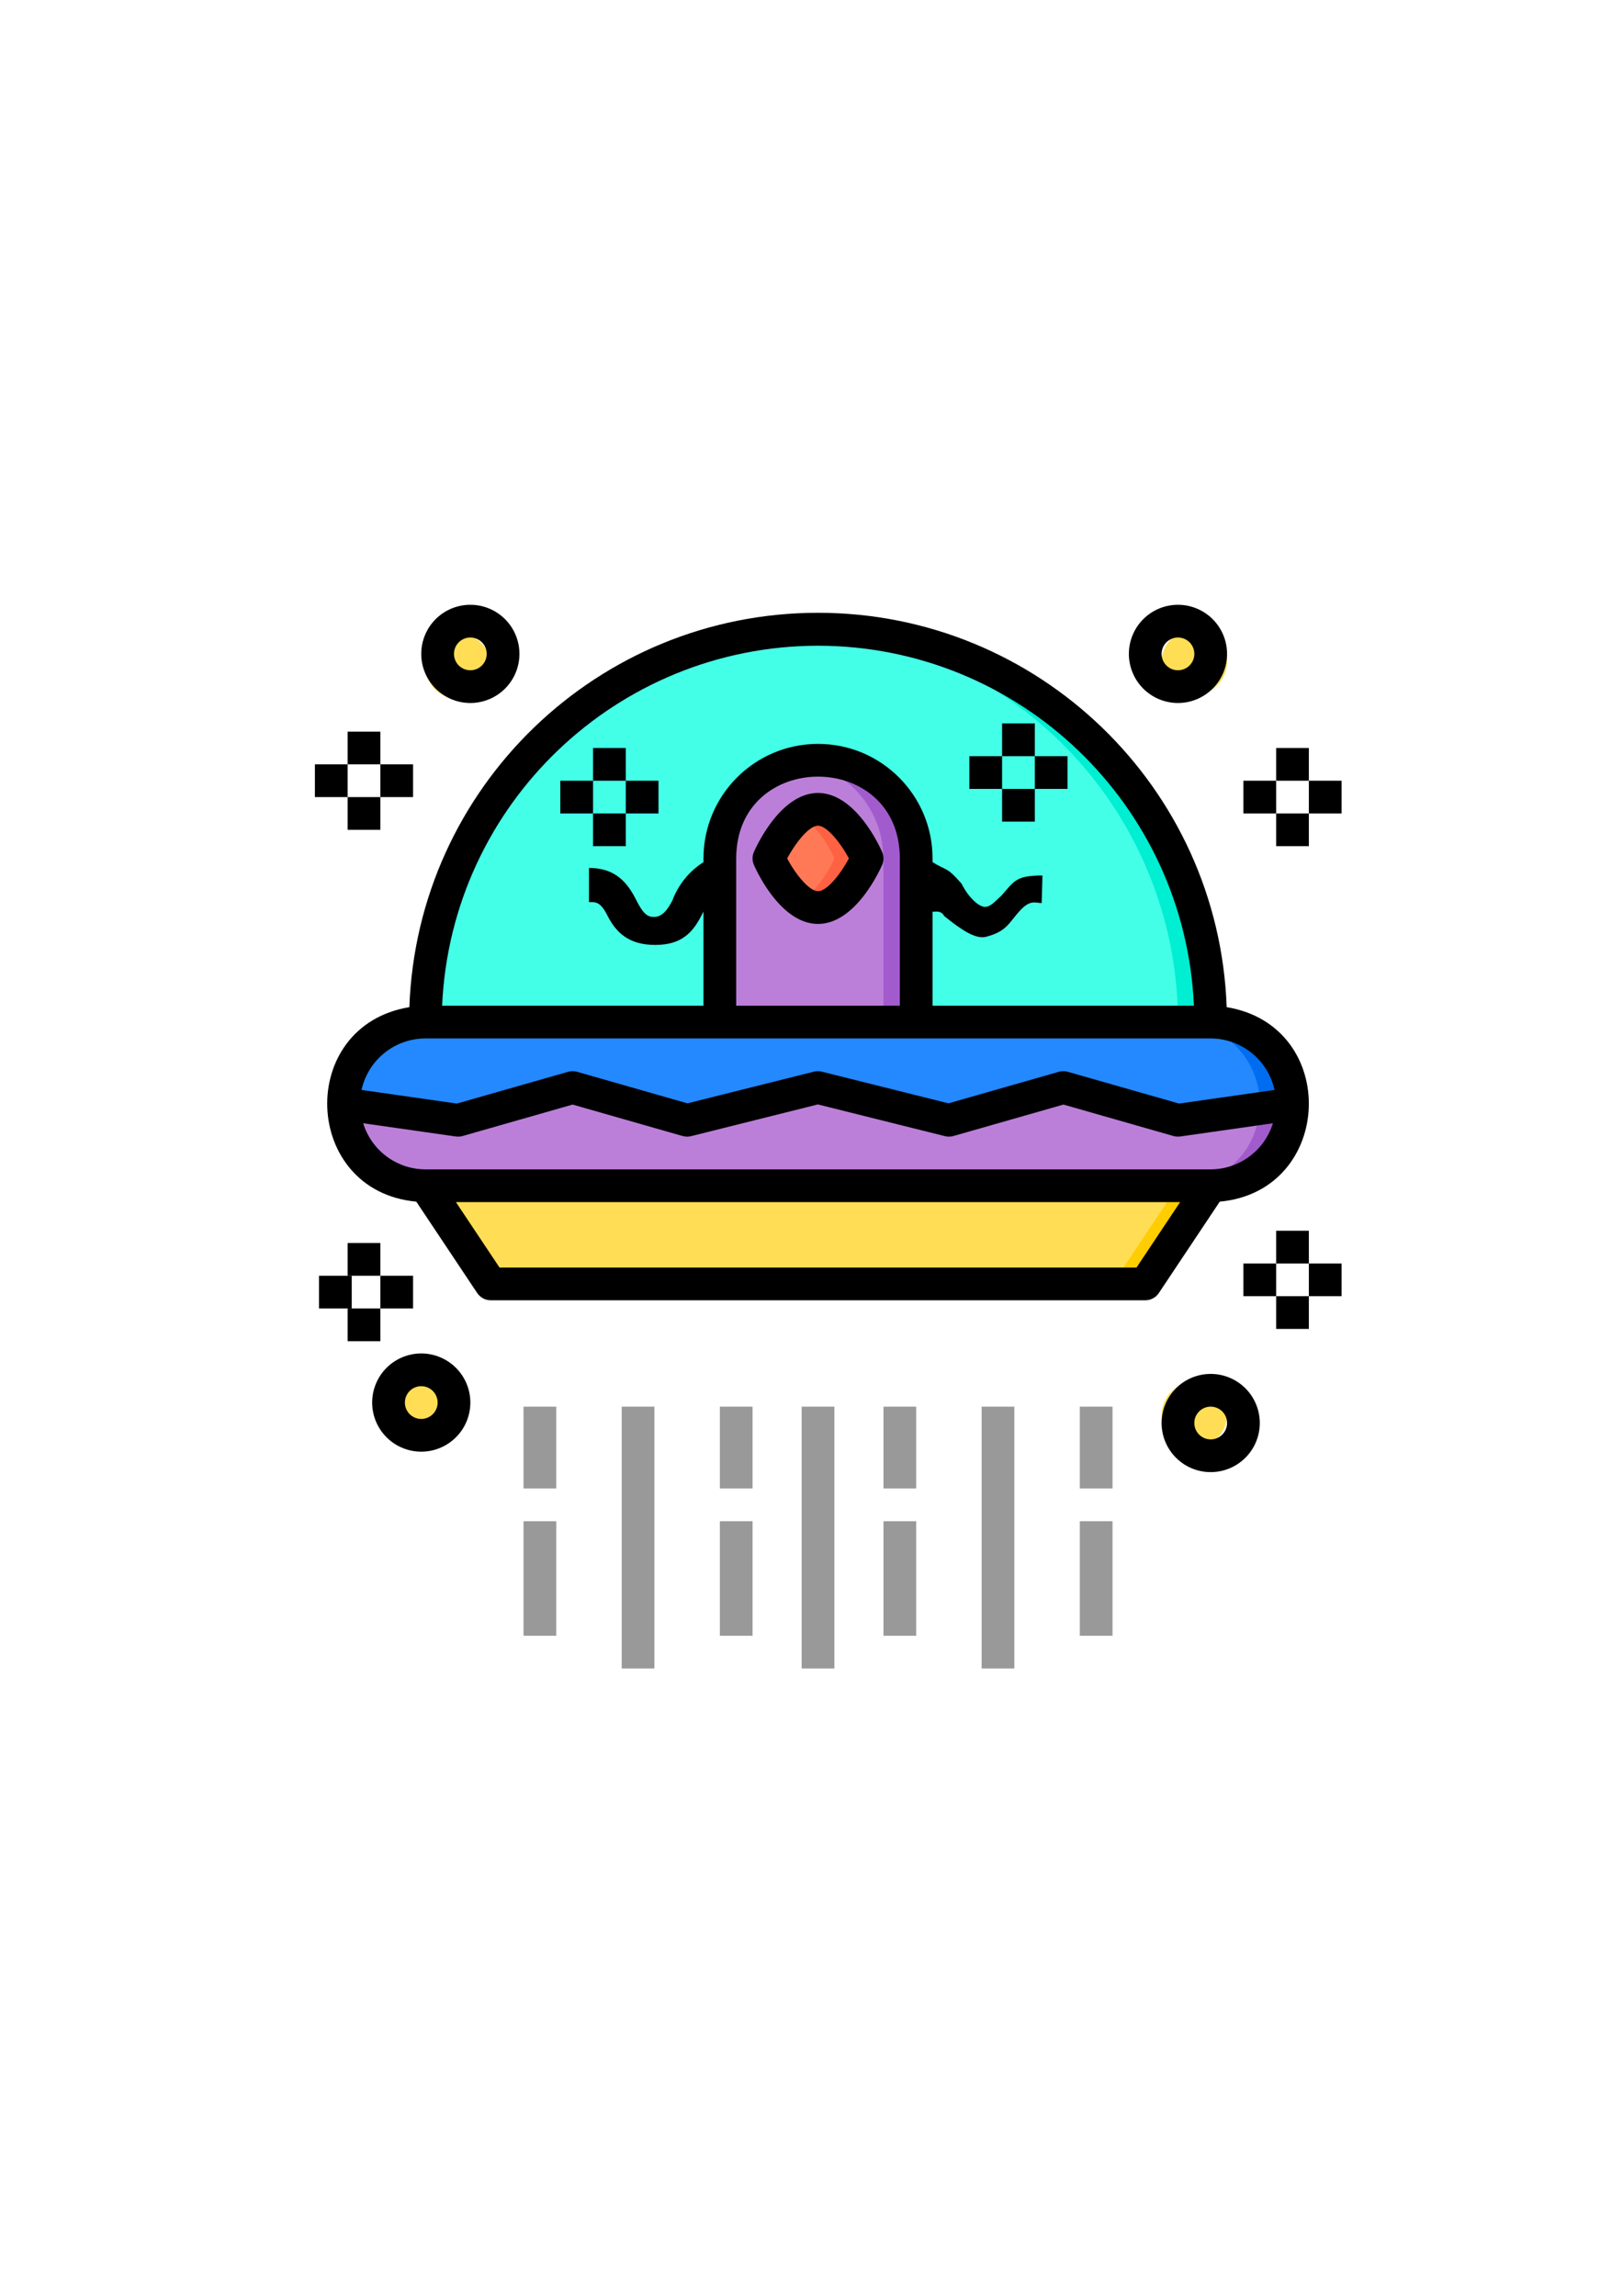 <?xml version="1.0" encoding="UTF-8" standalone="no"?>
<!-- Created with Inkscape (http://www.inkscape.org/) -->

<svg
   xmlns:dc="http://purl.org/dc/elements/1.1/"
   xmlns:cc="http://creativecommons.org/ns#"
   xmlns:rdf="http://www.w3.org/1999/02/22-rdf-syntax-ns#"
   xmlns:svg="http://www.w3.org/2000/svg"
   xmlns="http://www.w3.org/2000/svg"
   xmlns:sodipodi="http://sodipodi.sourceforge.net/DTD/sodipodi-0.dtd"
   xmlns:inkscape="http://www.inkscape.org/namespaces/inkscape"
   width="210mm"
   height="297mm"
   viewBox="0 0 210 297"
   version="1.1"
   id="svg8"
   inkscape:export-filename="C:\Users\alumno1\OneDrive\_ DAW\cliente\prJavaScript\pr3\img\sprite\ufo\5.png"
   inkscape:export-xdpi="96"
   inkscape:export-ydpi="96"
   inkscape:version="0.92.1 r15371"
   sodipodi:docname="drawing.svg">
  <defs
     id="defs2" />
  <sodipodi:namedview
     id="base"
     pagecolor="#ffffff"
     bordercolor="#666666"
     borderopacity="1.0"
     inkscape:pageopacity="0.0"
     inkscape:pageshadow="2"
     inkscape:zoom="0.175"
     inkscape:cx="-423.90896"
     inkscape:cy="1056.4679"
     inkscape:document-units="mm"
     inkscape:current-layer="ufo"
     showgrid="false"
     showguides="true"
     inkscape:window-width="1366"
     inkscape:window-height="705"
     inkscape:window-x="-8"
     inkscape:window-y="-8"
     inkscape:window-maximized="1" />
  <g
     inkscape:label="Layer 1"
     inkscape:groupmode="layer"
     id="layer1">
    <g
       id="alien"
       transform="matrix(2.117,0,0,2.117,135.479,-263.839)">
      <path
         id="path4036"
         d="m 47,18 v 39 h -0.01 c -3.75,0 -3.75,4 -7.5,4 -3.75,0 -3.75,-4 -7.5,-4 -3.75,0 -3.75,4 -7.5,4 C 20.74,61 20.74,57.01 17,57 V 18 a 15,15 0 0 1 30,0 z"
         inkscape:connector-curvature="0"
         style="fill:#bb7fd9" />
      <path
         id="path4038"
         d="m 47,18 v 39 h -0.01 c -3.75,0 -3.75,4 -7.5,4 a 4.373,4.373 0 0 1 -1,-0.11 C 41.28,60.25 41.61,57 44.99,57 H 45 V 18 A 15.013,15.013 0 0 0 31,3.04 C 31.33,3.01 31.66,3 32,3 a 15.023,15.023 0 0 1 15,15 z"
         inkscape:connector-curvature="0"
         style="fill:#a25bcd" />
      <path
         id="path4040"
         d="m 43,17 c 0,0 -5.48,10 -11,10 A 0.97,0.97 0 0 1 31.83,26.99 C 26.37,26.8 21,17 21,17 21,17 26.48,7 32,7 a 0.97,0.97 0 0 1 0.17,0.01 C 37.63,7.2 43,17 43,17 Z"
         inkscape:connector-curvature="0"
         style="fill:#ff7956" />
      <path
         id="path4042"
         d="m 43,17 c 0,0 -5.48,10 -11,10 a 0.97,0.97 0 0 1 -0.17,-0.01 4.27,4.27 0 0 1 -0.8,-0.1 C 36.18,25.79 41,17 41,17 41,17 36.15,8.15 30.98,7.11 A 5.054,5.054 0 0 1 32,7 0.97,0.97 0 0 1 32.17,7.01 C 37.63,7.2 43,17 43,17 Z"
         inkscape:connector-curvature="0"
         style="fill:#ff6243" />
      <circle
         id="circle4044"
         r="2"
         cy="5"
         cx="55"
         style="fill:#ffde55" />
      <circle
         id="circle4046"
         r="2"
         cy="22"
         cx="54"
         style="fill:#ffde55" />
      <path
         id="path4048"
         d="m 47,44 v 4 H 37 v -2 -2 z"
         inkscape:connector-curvature="0"
         style="fill:#2488ff" />
      <ellipse
         id="ellipse4050"
         ry="7"
         rx="2"
         cy="17"
         cx="32"
         style="fill:#ffde55" />
      <rect
         id="rect4052"
         y="41"
         x="27"
         width="10"
         rx="2"
         height="10"
         style="fill:#ffde55" />
      <path
         id="path4054"
         d="m 45,44 h 2 v 4 h -2 z"
         inkscape:connector-curvature="0"
         style="fill:#006df0" />
      <path
         id="path4056"
         d="m 37,43 v 6 a 2.006,2.006 0 0 1 -2,2 h -2 a 2.006,2.006 0 0 0 2,-2 v -6 a 2.006,2.006 0 0 0 -2,-2 h 2 a 2.006,2.006 0 0 1 2,2 z"
         inkscape:connector-curvature="0"
         style="fill:#ffcd00" />
      <circle
         id="circle4058"
         r="2"
         cy="46"
         cx="32"
         style="fill:#2488ff" />
      <path
         id="path4060"
         d="m 34,46 a 2,2 0 0 1 -3,1.73 2,2 0 0 0 0,-3.46 2,2 0 0 1 3,1.73 z"
         inkscape:connector-curvature="0"
         style="fill:#006df0" />
      <path
         id="path4062"
         d="m 27,46 v 2 H 17 v -4 h 10 z"
         inkscape:connector-curvature="0"
         style="fill:#2488ff" />
      <circle
         id="circle4064"
         r="2"
         cy="5"
         cx="12"
         style="fill:#ffde55" />
      <circle
         id="circle4066"
         r="2"
         cy="22"
         cx="9"
         style="fill:#ffde55" />
      <circle
         id="circle4068"
         r="2"
         cy="17"
         cx="32"
         style="fill:#ddb200" />
      <path
         id="path4070"
         d="M 58.2,31.4 C 57.432,32.421 56.95,33 55.99,33 55.03,33 54.557,32.422 53.79,31.4 52.99,30.331 51.99,29 49.99,29 A 3.688,3.688 0 0 0 48,29.558 V 18 A 16.021,16.021 0 0 0 32,2 16.019,16.019 0 0 0 16,18 V 29.558 A 3.688,3.688 0 0 0 14.01,29 c -2,0 -3,1.331 -3.8,2.4 C 9.443,32.422 8.963,33 8.01,33 7.057,33 6.568,32.421 5.8,31.4 5,30.329 4,29 2,29 v 2 c 0.953,0 1.433,0.577 2.2,1.6 C 5,33.668 6,35 8.01,35 c 2.01,0 3,-1.331 3.8,-2.4 0.766,-1.022 1.246,-1.6 2.2,-1.6 0.872,0 1.367,0.511 1.99,1.332 v 5.226 A 3.688,3.688 0 0 0 14.01,37 c -2,0 -3,1.331 -3.8,2.4 C 9.443,40.422 8.963,41 8.01,41 7.057,41 6.568,40.421 5.8,39.4 5,38.329 4,37 2,37 v 2 c 0.953,0 1.433,0.577 2.2,1.6 C 5,41.668 6,43 8.01,43 c 2.01,0 3,-1.331 3.8,-2.4 0.766,-1.022 1.246,-1.6 2.2,-1.6 0.872,0 1.367,0.511 1.99,1.332 V 56.1 a 6.206,6.206 0 0 0 -3.484,2.219 C 11.634,59.257 10.938,60 9.5,60 8.062,60 7.363,59.257 6.481,58.316 A 5.758,5.758 0 0 0 2,56 v 2 c 1.441,0 2.137,0.743 3.019,1.684 A 5.758,5.758 0 0 0 9.5,62 5.758,5.758 0 0 0 13.978,59.684 C 14.857,58.743 15.553,58 16.994,58 c 1.441,0 2.137,0.743 3.019,1.684 A 5.76,5.76 0 0 0 24.491,62 5.76,5.76 0 0 0 28.97,59.684 C 29.852,58.743 30.549,58 31.99,58 c 1.441,0 2.139,0.743 3.022,1.685 a 5.491,5.491 0 0 0 8.959,0 C 44.853,58.743 45.55,58 46.991,58 c 1.441,0 2.14,0.743 3.023,1.684 a 5.495,5.495 0 0 0 8.963,0 C 59.859,58.743 60.557,58 62,58 v -2 a 5.765,5.765 0 0 0 -4.482,2.316 C 56.636,59.257 55.938,60 54.5,60 53.062,60 52.359,59.257 51.477,58.315 A 6.237,6.237 0 0 0 48,56.1 V 40.332 C 48.623,39.511 49.118,39 49.99,39 c 0.954,0 1.434,0.578 2.2,1.6 0.8,1.069 1.8,2.4 3.8,2.4 2,0 3.01,-1.332 3.81,-2.4 C 60.567,39.578 61.047,39 62,39 v -2 c -2,0 -3,1.329 -3.8,2.4 -0.768,1.021 -1.25,1.6 -2.21,1.6 -0.96,0 -1.433,-0.578 -2.2,-1.6 -0.8,-1.069 -1.8,-2.4 -3.8,-2.4 A 3.688,3.688 0 0 0 48,37.558 V 32.332 C 48.623,31.511 49.118,31 49.99,31 c 0.954,0 1.434,0.578 2.2,1.6 0.8,1.069 1.8,2.4 3.8,2.4 2,0 3.01,-1.332 3.81,-2.4 C 60.567,31.578 61.047,31 62,31 v -2 c -2,0 -3,1.329 -3.8,2.4 z M 46,47 h -8 v -2 h 8 z M 32,4 a 14.022,14.022 0 0 1 14,14 v 25 h -8 a 3,3 0 0 0 -3,-3 h -6 a 3,3 0 0 0 -3,3 H 18 V 18 A 14.015,14.015 0 0 1 32,4 Z m 4,39 v 6 a 1,1 0 0 1 -1,1 h -6 a 1,1 0 0 1 -1,-1 v -6 a 1,1 0 0 1 1,-1 h 6 a 1,1 0 0 1 1,1 z m -10,4 h -8 v -2 h 8 z M 42.512,58.316 C 41.63,59.257 40.934,60 39.492,60 38.05,60 37.353,59.257 36.471,58.316 a 5.491,5.491 0 0 0 -8.96,0 C 26.629,59.257 25.933,60 24.491,60 23.049,60 22.354,59.257 21.472,58.316 A 6.219,6.219 0 0 0 18,56.1 V 49 h 8 a 3,3 0 0 0 3,3 h 6 a 3,3 0 0 0 3,-3 h 8 v 7.1 a 6.215,6.215 0 0 0 -3.488,2.216 z"
         inkscape:connector-curvature="0" />
      <path
         id="path4072"
         d="m 32,28 c 6.046,0 11.642,-10.09 11.877,-10.52 a 1,1 0 0 0 0,-0.96 C 43.642,16.09 38.046,6 32,6 25.954,6 20.358,16.09 20.123,16.52 a 1,1 0 0 0 0,0.96 C 20.358,17.91 25.954,28 32,28 Z M 32,8 c 3.812,0 8.159,6.1 9.851,9 -1.69,2.9 -6.033,9 -9.851,9 -3.818,0 -8.159,-6.1 -9.851,-9 1.69,-2.9 6.033,-9 9.851,-9 z"
         inkscape:connector-curvature="0" />
      <path
         id="path4074"
         d="m 32,25 c 2.916,0 3,-7.182 3,-8 0,-0.818 -0.084,-8 -3,-8 -2.916,0 -3,7.182 -3,8 0,0.818 0.084,8 3,8 z M 32,11.171 A 13.032,13.032 0 0 1 33,17 13.032,13.032 0 0 1 32,22.829 13.032,13.032 0 0 1 31,17 13.032,13.032 0 0 1 32,11.171 Z"
         inkscape:connector-curvature="0" />
      <path
         id="path4076"
         d="M 12,8 A 3,3 0 1 0 9,5 3,3 0 0 0 12,8 Z m 0,-4 a 1,1 0 1 1 -1,1 1,1 0 0 1 1,-1 z"
         inkscape:connector-curvature="0" />
      <path
         id="path4078"
         d="M 6,22 A 3,3 0 1 0 9,19 3,3 0 0 0 6,22 Z M 9,21 A 1,1 0 1 1 8,22 1,1 0 0 1 9,21 Z"
         inkscape:connector-curvature="0" />
      <path
         id="path4080"
         d="m 54,25 a 3,3 0 1 0 -3,-3 3,3 0 0 0 3,3 z m 0,-4 a 1,1 0 1 1 -1,1 1,1 0 0 1 1,-1 z"
         inkscape:connector-curvature="0" />
      <path
         id="path4082"
         d="M 55,8 A 3,3 0 1 0 52,5 3,3 0 0 0 55,8 Z M 55,4 A 1,1 0 1 1 54,5 1,1 0 0 1 55,4 Z"
         inkscape:connector-curvature="0" />
      <path
         id="path4084"
         d="m 56,12 h 2 v 2 h -2 z"
         inkscape:connector-curvature="0" />
      <path
         id="path4086"
         d="m 58,10 h 2 v 2 h -2 z"
         inkscape:connector-curvature="0" />
      <path
         id="path4088"
         d="m 58,14 h 2 v 2 h -2 z"
         inkscape:connector-curvature="0" />
      <path
         id="path4090"
         d="m 60,12 h 2 v 2 h -2 z"
         inkscape:connector-curvature="0" />
      <path
         id="path4092"
         d="m 2,12 h 2 v 2 H 2 Z"
         inkscape:connector-curvature="0" />
      <path
         id="path4094"
         d="m 4,10 h 2 v 2 H 4 Z"
         inkscape:connector-curvature="0" />
      <path
         id="path4096"
         d="m 4,14 h 2 v 2 H 4 Z"
         inkscape:connector-curvature="0" />
      <path
         id="path4098"
         d="m 6,12 h 2 v 2 H 6 Z"
         inkscape:connector-curvature="0" />
      <path
         id="path4100"
         d="M 34.748,32.342 C 33.821,33.4 33.236,34 32,34 30.764,34 30.179,33.4 29.252,32.342 A 5.353,5.353 0 0 0 25,30 v 2 c 1.236,0 1.821,0.6 2.748,1.658 A 5.353,5.353 0 0 0 32,36 5.353,5.353 0 0 0 36.252,33.658 C 37.179,32.6 37.764,32 39,32 v -2 a 5.353,5.353 0 0 0 -4.252,2.342 z"
         inkscape:connector-curvature="0" />
      <path
         id="path4102"
         d="m 32,43 a 3,3 0 1 0 3,3 3,3 0 0 0 -3,-3 z m 0,4 a 1,1 0 1 1 1,-1 1,1 0 0 1 -1,1 z"
         inkscape:connector-curvature="0" />
    </g>
    <g
       id="astronaut"
       transform="matrix(2.117,0,0,2.117,-451.14,-108.112)">
      <rect
         id="rect4148"
         y="8"
         x="17"
         width="30"
         rx="2"
         height="36"
         style="fill:#c0ab91" />
      <path
         id="path4150"
         d="m 47,10 v 32 a 2.006,2.006 0 0 1 -2,2 h -2 a 2.006,2.006 0 0 0 2,-2 V 10 A 2.006,2.006 0 0 0 43,8 h 2 a 2.006,2.006 0 0 1 2,2 z"
         inkscape:connector-curvature="0"
         style="fill:#b39a7c" />
      <path
         id="path4152"
         d="m 46,35 a 4,4 0 0 1 -4,4 h -2 v -6 h 4 a 2.015,2.015 0 0 1 2,2 z"
         inkscape:connector-curvature="0"
         style="fill:#ff7956" />
      <path
         id="path4154"
         d="m 44,59 v 2 H 32 v -6 h 8 v 3 h 3.87 A 3.657,3.657 0 0 1 44,59 Z"
         inkscape:connector-curvature="0"
         style="fill:#2488ff" />
      <path
         id="path4156"
         d="M 44,21 V 33 H 40 V 17 a 3.995,3.995 0 0 1 4,4 z"
         inkscape:connector-curvature="0"
         style="fill:#2488ff" />
      <path
         id="path4158"
         d="M 43.87,58 H 40 v -3 a 3.992,3.992 0 0 1 3.87,3 z"
         inkscape:connector-curvature="0"
         style="fill:#ff7956" />
      <path
         id="path4160"
         d="m 41,11 v 2 a 1,1 0 0 1 -1,1 h -1 a 2.006,2.006 0 0 1 -2,-2 v -2 h 3 a 1,1 0 0 1 1,1 z"
         inkscape:connector-curvature="0"
         style="fill:#ff7956" />
      <path
         id="path4162"
         d="m 24,32 h 16 v 4 H 24 Z"
         inkscape:connector-curvature="0"
         style="fill:#ffde55" />
      <path
         id="path4164"
         d="M 40,17 V 32 H 24 V 17 h 2.72 A 7.911,7.911 0 0 0 32,19 c 0.18,0 0.37,-0.01 0.55,-0.02 A 7.953,7.953 0 0 0 37.29,17 Z"
         inkscape:connector-curvature="0"
         style="fill:#2488ff" />
      <path
         id="path4166"
         d="m 38,17 h 2 v 15 h -2 z"
         inkscape:connector-curvature="0"
         style="fill:#006df0" />
      <path
         id="path4168"
         d="M 39.94,10 H 37 A 6.271,6.271 0 0 0 32,8 6.271,6.271 0 0 0 27,10 H 24.07 A 6.541,6.541 0 0 1 24.66,8 C 25.87,5.43 28.71,4 32,4 c 3.29,0 6.13,1.43 7.35,4 a 6.831,6.831 0 0 1 0.59,2 z"
         inkscape:connector-curvature="0"
         style="fill:#ffde55" />
      <path
         id="path4170"
         d="m 39.42,14 a 8.016,8.016 0 0 1 -6.87,4.98 C 32.37,18.99 32.18,19 32,19 A 7.911,7.911 0 0 1 26.72,17 H 26.71 A 8.029,8.029 0 0 1 24.58,14 H 25 a 2.006,2.006 0 0 0 2,-2 v -2 a 6.271,6.271 0 0 1 5,-2 6.271,6.271 0 0 1 5,2 v 2 a 2.006,2.006 0 0 0 2,2 z"
         inkscape:connector-curvature="0"
         style="fill:#44ffe8" />
      <path
         id="path4172"
         d="m 39.42,14 a 8.016,8.016 0 0 1 -6.87,4.98 C 32.37,18.99 32.18,19 32,19 A 7.911,7.911 0 0 1 26.72,17 H 26.71 A 8.029,8.029 0 0 1 24.58,14 H 25 a 2.006,2.006 0 0 0 2,-2 v -2 a 6.271,6.271 0 0 1 5,-2 6.271,6.271 0 0 1 5,2 v 2 a 2.006,2.006 0 0 0 2,2 z"
         inkscape:connector-curvature="0"
         style="fill:#44ffe8" />
      <path
         id="path4174"
         d="m 32,36 h 6 v 19 h -6 z"
         inkscape:connector-curvature="0"
         style="fill:#2488ff" />
      <path
         id="path4176"
         d="m 36,36 h 2 v 19 h -2 z"
         inkscape:connector-curvature="0"
         style="fill:#006df0" />
      <path
         id="path4178"
         d="m 26,36 h 6 v 19 h -6 z"
         inkscape:connector-curvature="0"
         style="fill:#2488ff" />
      <path
         id="path4180"
         d="m 30,36 h 2 v 19 h -2 z"
         inkscape:connector-curvature="0"
         style="fill:#006df0" />
      <path
         id="path4182"
         d="m 38,44 v 4 h -2 a 1,1 0 0 1 -1,-1 v -2 a 1,1 0 0 1 1,-1 z"
         inkscape:connector-curvature="0"
         style="fill:#ffde55" />
      <path
         id="path4184"
         d="m 37,22 v 3 a 1,1 0 0 1 -1,1 h -2 a 1,1 0 0 1 -1,-1 v -3 z"
         inkscape:connector-curvature="0"
         style="fill:#ffde55" />
      <path
         id="path4186"
         d="m 32,55 v 6 H 20 v -2 a 3.657,3.657 0 0 1 0.13,-1 H 24 v -3 z"
         inkscape:connector-curvature="0"
         style="fill:#2488ff" />
      <path
         id="path4188"
         d="m 29,45 v 2 a 1,1 0 0 1 -1,1 h -2 v -4 h 2 a 1,1 0 0 1 1,1 z"
         inkscape:connector-curvature="0"
         style="fill:#ffde55" />
      <g
         id="g4196"
         style="fill:#ff7956">
        <path
           id="path4190"
           d="m 27,10 v 2 a 2.006,2.006 0 0 1 -2,2 h -1 a 1,1 0 0 1 -1,-1 v -2 a 1,1 0 0 1 1,-1 z"
           inkscape:connector-curvature="0" />
        <path
           id="path4192"
           d="m 24,55 v 3 H 20.13 A 3.992,3.992 0 0 1 24,55 Z"
           inkscape:connector-curvature="0" />
        <path
           id="path4194"
           d="m 24,33 v 6 h -2 a 4,4 0 0 1 -4,-4 2.015,2.015 0 0 1 2,-2 z"
           inkscape:connector-curvature="0" />
      </g>
      <path
         id="path4198"
         d="M 24,17 V 33 H 20 V 21 a 3.995,3.995 0 0 1 4,-4 z"
         inkscape:connector-curvature="0"
         style="fill:#2488ff" />
      <path
         id="path4200"
         d="m 34,27 h 2 a 2,2 0 0 0 2,-2 v -3 a 1,1 0 0 0 -1,-1 h -4 a 1,1 0 0 0 -1,1 v 3 a 2,2 0 0 0 2,2 z m 0,-4 h 2 v 2 h -2 z"
         inkscape:connector-curvature="0" />
      <path
         id="path4202"
         d="M 45,7.142 V 2 H 43 V 7 H 39.943 C 38.468,4.528 35.571,3 32,3 28.429,3 25.531,4.528 24.061,7 H 20 a 4,4 0 0 0 -4,4 v 29 a 5.006,5.006 0 0 0 5,5 h 4 v 9 h -1 a 5.006,5.006 0 0 0 -5,5 v 2 a 1,1 0 0 0 1,1 h 24 a 1,1 0 0 0 1,-1 v -2 a 5.006,5.006 0 0 0 -5,-5 h -1 v -9 h 4 a 5.006,5.006 0 0 0 5,-5 V 11 A 4,4 0 0 0 45,7.142 Z M 44,9 a 2,2 0 0 1 2,2 v 21.78 a 2.989,2.989 0 0 0 -1,-0.6 V 21 a 5.006,5.006 0 0 0 -5,-5 0.993,0.993 0 0 0 -0.713,0.3 L 39.261,16.286 A 8.933,8.933 0 0 0 40.043,15 2,2 0 0 0 42,13 V 11 A 2,2 0 0 0 40.8,9.172 C 40.787,9.114 40.772,9.058 40.757,9 Z M 25,35 v -2 h 14 v 2 z M 28,12 V 10.392 A 5.551,5.551 0 0 1 32,9 5.551,5.551 0 0 1 36,10.392 V 12 a 3,3 0 0 0 1.877,2.777 7.013,7.013 0 0 1 -5.384,3.2 C 32.332,17.987 32.162,17.996 32,17.996 A 6.965,6.965 0 0 1 26.12,14.774 3,3 0 0 0 28,12 Z M 43,32 H 41 V 18.171 A 3.006,3.006 0 0 1 43,21 Z M 40,11 v 2 h -1 a 1,1 0 0 1 -1,-1 v -1 z m -14,1 a 1,1 0 0 1 -1,1 h -1 v -2 h 2 z m 0,6 h 0.369 A 8.959,8.959 0 0 0 32,20 c 0.2,0 0.409,-0.01 0.617,-0.022 a 8.978,8.978 0 0 0 5,-1.978 H 38 a 1,1 0 0 1 1,1 V 31 H 25 V 19 a 1,1 0 0 1 1,-1 z m -3,1 V 32 H 21 V 21 a 3.006,3.006 0 0 1 2,-2.829 z m -3,15 h 3 v 4 h -1 a 3,3 0 0 1 -3,-3 1,1 0 0 1 1,-1 z m 21,0 h 3 a 1,1 0 0 1 1,1 3,3 0 0 1 -3,3 H 41 Z M 32,5 c 3.328,0 5.829,1.536 6.682,4 H 37.435 A 7.407,7.407 0 0 0 32,7 7.407,7.407 0 0 0 26.565,9 H 25.324 C 26.171,6.536 28.669,5 32,5 Z M 20,9 h 3.246 c -0.014,0.056 -0.03,0.111 -0.042,0.167 A 2,2 0 0 0 22,11 v 2 a 2,2 0 0 0 1.96,2 9.018,9.018 0 0 0 0.78,1.291 l -0.027,0.015 A 0.993,0.993 0 0 0 24,16 5.006,5.006 0 0 0 19,21 v 11.184 a 2.989,2.989 0 0 0 -1,0.6 V 11 a 2,2 0 0 1 2,-2 z m 1,34 A 3,3 0 0 1 18,40 V 37.969 A 4.982,4.982 0 0 0 22,40 h 2 a 1,1 0 0 0 1,-1 v 4 z m 6,2 h 1 v 2 h -1 z m 0,4 h 1 a 2,2 0 0 0 2,-2 v -2 a 2,2 0 0 0 -2,-2 h -1 v -6 h 4 v 17 h -4 z m -4,7.184 V 57 H 21.78 A 3,3 0 0 1 23,56.184 Z M 21,59 h 3 a 1,1 0 0 0 1,-1 v -2 h 6 v 4 H 21 Z m 22,1 H 33 v -4 h 6 v 2 a 1,1 0 0 0 1,1 h 3 z M 42.22,57 H 41 V 56.184 A 3,3 0 0 1 42.22,57 Z M 33,54 V 37 h 4 v 6 h -1 a 2,2 0 0 0 -2,2 v 2 a 2,2 0 0 0 2,2 h 1 v 5 z m 4,-7 h -1 v -2 h 1 z m 6,-4 h -4 v -4 a 1,1 0 0 0 1,1 h 2 a 4.982,4.982 0 0 0 4,-2.031 V 40 a 3,3 0 0 1 -3,3 z"
         inkscape:connector-curvature="0" />
      <path
         id="path4204"
         d="m 50,10 h 2 v 2 h -2 z"
         inkscape:connector-curvature="0" />
      <path
         id="path4206"
         d="m 52,8 h 2 v 2 h -2 z"
         inkscape:connector-curvature="0" />
      <path
         id="path4208"
         d="m 52,12 h 2 v 2 h -2 z"
         inkscape:connector-curvature="0" />
      <path
         id="path4210"
         d="m 54,10 h 2 v 2 h -2 z"
         inkscape:connector-curvature="0" />
      <path
         id="path4212"
         d="m 56,4 h 2 v 2 h -2 z"
         inkscape:connector-curvature="0" />
      <path
         id="path4214"
         d="m 58,2 h 2 v 2 h -2 z"
         inkscape:connector-curvature="0" />
      <path
         id="path4216"
         d="m 58,6 h 2 v 2 h -2 z"
         inkscape:connector-curvature="0" />
      <path
         id="path4218"
         d="m 60,4 h 2 v 2 h -2 z"
         inkscape:connector-curvature="0" />
      <path
         id="path4220"
         d="m 12,10 h 2 v 2 h -2 z"
         inkscape:connector-curvature="0" />
      <path
         id="path4222"
         d="m 10,8 h 2 v 2 h -2 z"
         inkscape:connector-curvature="0" />
      <path
         id="path4224"
         d="m 10,12 h 2 v 2 h -2 z"
         inkscape:connector-curvature="0" />
      <path
         id="path4226"
         d="m 8,10 h 2 v 2 H 8 Z"
         inkscape:connector-curvature="0" />
      <path
         id="path4228"
         d="M 6,4 H 8 V 6 H 6 Z"
         inkscape:connector-curvature="0" />
      <path
         id="path4230"
         d="M 4,2 H 6 V 4 H 4 Z"
         inkscape:connector-curvature="0" />
      <path
         id="path4232"
         d="M 4,6 H 6 V 8 H 4 Z"
         inkscape:connector-curvature="0" />
      <path
         id="path4234"
         d="M 2,4 H 4 V 6 H 2 Z"
         inkscape:connector-curvature="0" />
      <path
         id="path4236"
         d="m 50,52 h 2 v 2 h -2 z"
         inkscape:connector-curvature="0" />
      <path
         id="path4238"
         d="m 52,54 h 2 v 2 h -2 z"
         inkscape:connector-curvature="0" />
      <path
         id="path4240"
         d="m 52,50 h 2 v 2 h -2 z"
         inkscape:connector-curvature="0" />
      <path
         id="path4242"
         d="m 54,52 h 2 v 2 h -2 z"
         inkscape:connector-curvature="0" />
      <path
         id="path4244"
         d="m 56,58 h 2 v 2 h -2 z"
         inkscape:connector-curvature="0" />
      <path
         id="path4246"
         d="m 58,60 h 2 v 2 h -2 z"
         inkscape:connector-curvature="0" />
      <path
         id="path4248"
         d="m 58,56 h 2 v 2 h -2 z"
         inkscape:connector-curvature="0" />
      <path
         id="path4250"
         d="m 60,58 h 2 v 2 h -2 z"
         inkscape:connector-curvature="0" />
      <path
         id="path4252"
         d="m 12,52 h 2 v 2 h -2 z"
         inkscape:connector-curvature="0" />
      <path
         id="path4254"
         d="m 10,54 h 2 v 2 h -2 z"
         inkscape:connector-curvature="0" />
      <path
         id="path4256"
         d="m 10,50 h 2 v 2 h -2 z"
         inkscape:connector-curvature="0" />
      <path
         id="path4258"
         d="m 8,52 h 2 v 2 H 8 Z"
         inkscape:connector-curvature="0" />
      <path
         id="path4260"
         d="m 6,58 h 2 v 2 H 6 Z"
         inkscape:connector-curvature="0" />
      <path
         id="path4262"
         d="m 4,60 h 2 v 2 H 4 Z"
         inkscape:connector-curvature="0" />
      <path
         id="path4264"
         d="m 4,56 h 2 v 2 H 4 Z"
         inkscape:connector-curvature="0" />
      <path
         id="path4266"
         d="m 2,58 h 2 v 2 H 2 Z"
         inkscape:connector-curvature="0" />
    </g>
    <g
       id="comet"
       transform="matrix(2.117,0,0,2.117,-67.378,-258.989)">
      <path
         id="path4338"
         d="m 59.2,4.8 c 0,0 -19.52,43.56 -26.16,50.2 A 17,17 0 0 1 9,30.96 C 15.64,24.32 59.2,4.8 59.2,4.8 Z"
         inkscape:connector-curvature="0"
         style="fill:#ff7956" />
      <path
         id="path4340"
         d="M 33.86,54.08 A 11.641,11.641 0 0 1 33.04,55 17,17 0 0 1 9,30.96 11.641,11.641 0 0 1 9.92,30.14 17,17 0 0 0 33.86,54.08 Z"
         inkscape:connector-curvature="0"
         style="fill:#ff6243" />
      <path
         id="path4342"
         d="m 48.07,15.93 c 0,0 -15.23,27.14 -20.76,34.63 -0.03,0.04 -0.05,0.07 -0.08,0.11 -0.28,0.37 -0.53,0.69 -0.75,0.95 -0.15,0.18 -0.29,0.33 -0.41,0.45 A 10,10 0 1 1 11.93,37.93 c 0.12,-0.12 0.27,-0.26 0.45,-0.41 0.26,-0.22 0.58,-0.47 0.95,-0.75 l 0.11,-0.08 C 20.93,31.16 48.07,15.93 48.07,15.93 Z"
         inkscape:connector-curvature="0"
         style="fill:#ffde55" />
      <path
         id="path4344"
         d="m 26.95,51.04 c -0.17,0.22 -0.33,0.41 -0.47,0.58 -0.14,0.17 -0.29,0.33 -0.41,0.45 A 10,10 0 1 1 11.93,37.93 c 0.12,-0.12 0.27,-0.26 0.45,-0.41 0.18,-0.15 0.36,-0.3 0.58,-0.47 a 10,10 0 0 0 13.99,13.99 z"
         inkscape:connector-curvature="0"
         style="fill:#ffcd00" />
      <circle
         id="circle4346"
         r="5"
         cy="46"
         cx="18"
         style="fill:#ff7956" />
      <path
         id="path4348"
         d="M 22.39,48.39 A 5,5 0 1 1 15.61,41.61 4.935,4.935 0 0 0 15,44 a 5,5 0 0 0 5,5 4.935,4.935 0 0 0 2.39,-0.61 z"
         inkscape:connector-curvature="0"
         style="fill:#ff6243" />
      <path
         id="path4350"
         d="m 11.222,37.222 a 11,11 0 1 0 15.55,15.55 c 0.143,-0.142 0.307,-0.328 0.482,-0.538 a 10.915,10.915 0 0 0 0.893,-1.15 c 5.588,-7.618 20.116,-33.469 20.79,-34.672 a 1,1 0 0 0 -1.361,-1.361 c -1.2,0.674 -27.054,15.2 -34.672,20.79 a 10.915,10.915 0 0 0 -1.15,0.893 c -0.204,0.181 -0.39,0.345 -0.532,0.488 z M 19,54 A 8.988,8.988 0 0 1 13.088,38.231 c 0.179,-0.151 0.383,-0.314 0.616,-0.492 A 8.984,8.984 0 0 1 26.261,50.3 c -0.178,0.233 -0.341,0.437 -0.492,0.616 A 8.973,8.973 0 0 1 19,54 Z M 29.988,44.76 A 11,11 0 0 0 19.24,34.012 c 7.121,-4.5 18.242,-10.944 26.2,-15.45 -4.508,7.956 -10.949,19.077 -15.452,26.198 z"
         inkscape:connector-curvature="0" />
      <path
         id="path4352"
         d="M 59.911,4.089 A 1,1 0 0 0 58.8,3.884 C 57.015,4.684 14.989,23.559 8.3,30.251 A 18,18 0 0 0 33.749,55.707 C 40.441,49.016 59.316,6.99 60.116,5.207 A 1,1 0 0 0 59.911,4.089 Z m -27.576,50.2 A 16,16 0 0 1 9.707,31.665 C 15.251,26.121 47.975,11 57.2,6.8 53,16.025 37.879,48.749 32.335,54.293 Z"
         inkscape:connector-curvature="0" />
      <path
         id="path4354"
         transform="matrix(0.707,-0.707,0.707,0.707,-10.933,47.607)"
         d="m 50.586,36 h 2.828 v 2 h -2.828 z"
         inkscape:connector-curvature="0" />
      <path
         id="path4356"
         transform="matrix(0.707,-0.707,0.707,0.707,-19.227,48.271)"
         d="m 32.61,46.345 h 32.089 v 2 H 32.61 Z"
         inkscape:connector-curvature="0" />
      <path
         id="path4358"
         transform="matrix(0.707,-0.707,0.707,0.707,-17.933,44.707)"
         d="m 39.343,43 h 11.314 v 2 H 39.343 Z"
         inkscape:connector-curvature="0" />
      <path
         id="path4360"
         transform="matrix(0.707,-0.707,0.707,0.707,-9.456,17.172)"
         d="m 14.586,19 h 2.828 v 2 h -2.828 z"
         inkscape:connector-curvature="0" />
      <path
         id="path4362"
         transform="matrix(0.707,-0.707,0.707,0.707,-3.851,15.393)"
         d="m 0.61,11.345 h 32.089 v 2 H 0.61 Z"
         inkscape:connector-curvature="0" />
      <path
         id="path4364"
         transform="matrix(0.707,-0.707,0.707,0.707,-2.556,11.828)"
         d="m 7.343,8 h 11.314 v 2 H 7.343 Z"
         inkscape:connector-curvature="0" />
      <path
         id="path4366"
         transform="matrix(0.707,-0.707,0.707,0.707,-1.956,20.278)"
         d="m 15.722,11.5 h 15.556 v 2 H 15.722 Z"
         inkscape:connector-curvature="0" />
      <path
         id="path4368"
         d="m 32,8 h 2 v 2 h -2 z"
         inkscape:connector-curvature="0" />
      <path
         id="path4370"
         d="m 34,10 h 2 v 2 h -2 z"
         inkscape:connector-curvature="0" />
      <path
         id="path4372"
         d="m 34,6 h 2 v 2 h -2 z"
         inkscape:connector-curvature="0" />
      <path
         id="path4374"
         d="m 36,8 h 2 v 2 h -2 z"
         inkscape:connector-curvature="0" />
      <path
         id="path4376"
         d="m 52,28 h 2 v 2 h -2 z"
         inkscape:connector-curvature="0" />
      <path
         id="path4378"
         d="m 54,30 h 2 v 2 h -2 z"
         inkscape:connector-curvature="0" />
      <path
         id="path4380"
         d="m 54,26 h 2 v 2 h -2 z"
         inkscape:connector-curvature="0" />
      <path
         id="path4382"
         d="m 56,28 h 2 v 2 h -2 z"
         inkscape:connector-curvature="0" />
      <path
         id="path4384"
         d="m 18,40 a 6,6 0 1 0 6,6 6.006,6.006 0 0 0 -6,-6 z m 0,10 a 4,4 0 1 1 4,-4 4,4 0 0 1 -4,4 z"
         inkscape:connector-curvature="0" />
    </g>
    <g
       id="ufo"
       transform="matrix(2.117,0,0,2.117,38.1,75.065)">
      <path
         id="path4420"
         d="m 61,32 -7,1 -7,-2 -7,2 -8.01,-2 -7.99,2 -7,-2 -7,2 -7,-1 a 4.985,4.985 0 0 1 5,-5 h 48 a 5,5 0 0 1 5,5 z"
         inkscape:connector-curvature="0"
         style="fill:#2488ff" />
      <path
         id="path4422"
         d="M 61,32 54,33 53.33,32.81 59,32 a 5,5 0 0 0 -5,-5 h 2 a 5,5 0 0 1 5,5 z"
         inkscape:connector-curvature="0"
         style="fill:#006df0" />
      <path
         id="path4424"
         d="m 54,33 7,-1 a 4.985,4.985 0 0 1 -5,5 H 8 A 5,5 0 0 1 3,32 l 7,1 7,-2 7,2 7.99,-2 8.01,2 7,-2 z"
         inkscape:connector-curvature="0"
         style="fill:#bb7fd9" />
      <g
         id="g4432"
         style="fill:#ffde55">
        <circle
           id="circle4426"
           r="2"
           cy="5"
           cx="55" />
        <circle
           id="circle4428"
           r="2"
           cy="51"
           cx="55" />
        <path
           id="path4430"
           d="m 56,37 -4,6 H 12 L 8,37 Z"
           inkscape:connector-curvature="0" />
      </g>
      <path
         id="path4434"
         d="m 56,37 -4,6 h -2 l 4,-6 z"
         inkscape:connector-curvature="0"
         style="fill:#ffcd00" />
      <path
         id="path4436"
         d="m 8,27 a 24,24 0 0 1 48,0 z"
         inkscape:connector-curvature="0"
         style="fill:#44ffe8" />
      <path
         id="path4438"
         d="M 56,27 H 54 A 24.012,24.012 0 0 0 31,3.02 C 31.33,3.01 31.66,3 32,3 a 24.006,24.006 0 0 1 24,24 z"
         inkscape:connector-curvature="0"
         style="fill:#00eed1" />
      <path
         id="path4440"
         d="M 38,17 V 27 H 26 V 17 a 6,6 0 0 1 6,-6 0.757,0.757 0 0 1 0.15,0.01 5.98,5.98 0 0 1 5.84,5.84 A 0.757,0.757 0 0 1 38,17 Z"
         inkscape:connector-curvature="0"
         style="fill:#bb7fd9" />
      <path
         id="path4442"
         d="m 61,32 a 4.985,4.985 0 0 1 -5,5 h -2 a 5.022,5.022 0 0 0 3.54,-1.46 4.933,4.933 0 0 0 1.44,-3.25 z"
         inkscape:connector-curvature="0"
         style="fill:#a25bcd" />
      <path
         id="path4444"
         d="M 38,17 V 27 H 36 V 17 A 0.757,0.757 0 0 0 35.99,16.85 5.974,5.974 0 0 0 30.98,11.09 5.691,5.691 0 0 1 32,11 0.757,0.757 0 0 1 32.15,11.01 5.98,5.98 0 0 1 37.99,16.85 0.757,0.757 0 0 1 38,17 Z"
         inkscape:connector-curvature="0"
         style="fill:#a25bcd" />
      <path
         id="path4446"
         d="m 32,14 c 1.66,0 3,3 3,3 0,0 -1.34,3 -3,3 -1.66,0 -3,-3 -3,-3 0,0 1.34,-3 3,-3 z"
         inkscape:connector-curvature="0"
         style="fill:#ff7956" />
      <path
         id="path4448"
         d="m 35,17 c 0,0 -1.34,3 -3,3 A 1.735,1.735 0 0 1 31,19.65 7.4,7.4 0 0 0 33,17 7.4,7.4 0 0 0 31,14.35 1.735,1.735 0 0 1 32,14 c 1.66,0 3,3 3,3 z"
         inkscape:connector-curvature="0"
         style="fill:#ff6243" />
      <circle
         id="circle4450"
         r="2"
         cy="5.25"
         cx="10"
         style="fill:#ffde55" />
      <circle
         id="circle4452"
         r="2"
         cy="50.75"
         cx="8.25"
         style="fill:#ffde55" />
      <path
         id="path4454"
         d="M 56.977,26.087 C 56.496,12.64 45.455,1.988 32,1.988 18.545,1.988 7.504,12.64 7.023,26.087 0.083,27.23 0.442,37.326 7.446,37.972 l 3.722,5.583 C 11.354,43.833 11.666,44 12,44 h 40 c 0.334,5e-5 0.646,-0.167 0.832,-0.445 l 3.722,-5.583 c 7.004,-0.646 7.363,-10.742 0.423,-11.885 z M 32,4 c 12.307,0.015 22.427,9.705 22.975,22 H 39 v -5.757 c 0.036,0.07 0.478,-0.154 0.716,0.279 1.065,0.86 1.927,1.435 2.569,1.263 1.321,-0.354 1.377,-0.892 2.127,-1.669 0.592,-0.61 0.904,-0.389 1.258,-0.389 l 0.047,-1.684 c -1.618,0 -1.709,0.324 -2.505,1.227 -0.465,0.421 -0.667,0.689 -1.021,0.689 -0.354,0 -0.998,-0.568 -1.416,-1.415 C 39.842,17.471 39.87,17.774 39,17.226 V 17 c 0,-3.866 -3.134,-7 -7,-7 -3.866,0 -7,3.134 -7,7 v 0.226 c -0.868,0.549 -1.533,1.366 -1.895,2.327 -0.423,0.847 -0.796,1.023 -1.15,1.023 C 21.601,20.576 21.318,20.4 20.895,19.553 20.356,18.476 19.618,17.58 18,17.58 v 2.089 c 0.354,0 0.682,-0.07 1.105,0.777 0.539,1.077 1.322,1.839 2.94,1.839 1.618,0 2.311,-0.762 2.85,-1.839 0.037,-0.074 0.069,-0.134 0.105,-0.2 V 26 H 9.025 C 9.573,13.705 19.693,4.015 32,4 Z m 5,22 H 27 v -9 c 0,-6.667 10,-6.667 10,0 z M 8,28 h 48 c 1.877,0.004 3.499,1.312 3.9,3.146 l -5.833,0.833 -6.8,-1.941 c -0.18,-0.051 -0.37,-0.051 -0.55,0 l -6.743,1.927 -7.741,-1.935 c -0.159,-0.041 -0.326,-0.041 -0.485,0 l -7.731,1.935 -6.742,-1.927 c -0.18,-0.051 -0.37,-0.051 -0.55,0 L 9.925,31.979 4.1,31.146 C 4.501,29.312 6.123,28.004 8,28 Z M 51.465,42 H 12.535 L 9.868,38 H 54.132 Z M 56,36 H 8 C 6.253,35.993 4.714,34.851 4.2,33.182 l 5.66,0.808 c 0.139,0.019 0.281,0.01 0.417,-0.028 L 17,32.04 l 6.725,1.922 c 0.169,0.048 0.348,0.051 0.518,0.008 l 7.748,-1.939 7.767,1.939 c 0.17,0.043 0.348,0.04 0.517,-0.008 L 47,32.04 l 6.725,1.922 c 0.09,0.025 0.182,0.038 0.275,0.038 0.048,1.2e-4 0.095,-0.003 0.142,-0.01 l 5.66,-0.808 C 59.288,34.852 57.747,35.994 56,36 Z"
         inkscape:connector-curvature="0"
         sodipodi:nodetypes="cscccccccccccccsccccsccsssccsccccscccccccsscccccccccccccccccccccccccccccccccccccc" />
      <path
         id="path4456"
         d="m 54,7.5 a 3,3 0 1 0 -3,-3 3,3 0 0 0 3,3 z m 0,-4 a 1,1 0 1 1 -1,1 1,1 0 0 1 1,-1 z"
         inkscape:connector-curvature="0" />
      <path
         id="path4458"
         d="m 58,12.25 h 2 v 2 h -2 z"
         inkscape:connector-curvature="0" />
      <path
         id="path4460"
         d="m 60,10.25 h 2 v 2 h -2 z"
         inkscape:connector-curvature="0" />
      <path
         id="path4462"
         d="m 60,14.25 h 2 v 2 h -2 z"
         inkscape:connector-curvature="0" />
      <path
         id="path4464"
         d="m 62,12.25 h 2 v 2 h -2 z"
         inkscape:connector-curvature="0" />
      <path
         id="path4466"
         d="m 10.75,7.5 a 3,3 0 1 0 -3,-3 3,3 0 0 0 3,3 z m 0,-4 a 1,1 0 1 1 -1,1 1,1 0 0 1 1,-1 z"
         inkscape:connector-curvature="0" />
      <path
         id="path4468"
         d="m 5.25,11.25 h 2 v 2 h -2 z"
         inkscape:connector-curvature="0" />
      <path
         id="path4470"
         d="m 3.25,9.25 h 2 v 2 h -2 z"
         inkscape:connector-curvature="0" />
      <path
         id="path4472"
         d="m 3.25,13.25 h 2 v 2 h -2 z"
         inkscape:connector-curvature="0" />
      <path
         id="path4474"
         d="m 1.25,11.25 h 2 v 2 h -2 z"
         inkscape:connector-curvature="0" />
      <path
         id="path4476"
         d="m 56,48.5 a 3,3 0 1 0 3,3 3,3 0 0 0 -3,-3 z m 0,4 a 1,1 0 1 1 1,-1 1,1 0 0 1 -1,1 z"
         inkscape:connector-curvature="0" />
      <path
         id="path4478"
         d="m 58,41.75 h 2 v 2 h -2 z"
         inkscape:connector-curvature="0" />
      <path
         id="path4480"
         d="m 60,43.75 h 2 v 2 h -2 z"
         inkscape:connector-curvature="0" />
      <path
         id="path4482"
         d="m 60,39.75 h 2 v 2 h -2 z"
         inkscape:connector-curvature="0" />
      <path
         id="path4484"
         d="m 62,41.75 h 2 v 2 h -2 z"
         inkscape:connector-curvature="0" />
      <path
         id="path4486"
         d="m 7.75,47.25 a 3,3 0 1 0 3,3 3,3 0 0 0 -3,-3 z m 0,4 a 1,1 0 1 1 1,-1 1,1 0 0 1 -1,1 z"
         inkscape:connector-curvature="0" />
      <path
         id="path4488"
         d="m 5.25,42.5 h 2 v 2 h -2 z"
         inkscape:connector-curvature="0" />
      <path
         id="path4490"
         d="m 3.25,44.5 h 2 v 2 h -2 z"
         inkscape:connector-curvature="0" />
      <path
         id="path4492"
         d="m 3.25,40.5 h 2 v 2 h -2 z"
         inkscape:connector-curvature="0" />
      <path
         id="path4494"
         d="m 1.5,42.5 h 2 v 2 h -2 z"
         inkscape:connector-curvature="0" />
      <path
         id="path4496"
         d="m 32,13 c -2.193,0 -3.644,2.991 -3.913,3.592 a 1,1 0 0 0 0,0.816 C 28.356,18.009 29.807,21 32,21 c 2.193,0 3.644,-2.991 3.913,-3.592 a 1,1 0 0 0 0,-0.816 C 35.644,15.991 34.193,13 32,13 Z m 0,6 c -0.52,0 -1.345,-0.985 -1.886,-2 0.5,-0.927 1.322,-2 1.886,-2 0.52,0 1.345,0.985 1.886,2 -0.496,0.927 -1.322,2 -1.886,2 z"
         inkscape:connector-curvature="0" />
      <path
         id="path4498"
         d="m 41.25,10.75 h 2 v 2 h -2 z"
         inkscape:connector-curvature="0" />
      <path
         id="path4500"
         d="m 43.25,8.75 h 2 v 2 h -2 z"
         inkscape:connector-curvature="0" />
      <path
         id="path4502"
         d="m 43.25,12.75 h 2 v 2 h -2 z"
         inkscape:connector-curvature="0" />
      <path
         id="path4504"
         d="m 45.25,10.75 h 2 v 2 h -2 z"
         inkscape:connector-curvature="0" />
      <path
         id="path4506"
         d="m 20.25,12.25 h 2 v 2 h -2 z"
         inkscape:connector-curvature="0" />
      <path
         id="path4508"
         d="m 18.25,10.25 h 2 v 2 h -2 z"
         inkscape:connector-curvature="0" />
      <path
         id="path4510"
         d="m 18.25,14.25 h 2 v 2 h -2 z"
         inkscape:connector-curvature="0" />
      <path
         id="path4512"
         d="m 16.25,12.25 h 2 v 2 h -2 z"
         inkscape:connector-curvature="0" />
      <path
         id="path4514"
         d="m 20,50.5 h 2 v 16 h -2 z"
         inkscape:connector-curvature="0"
         style="opacity:0.4" />
      <path
         id="path4516"
         d="m 31,50.5 h 2 v 16 h -2 z"
         inkscape:connector-curvature="0"
         style="opacity:0.4" />
      <path
         id="path4518"
         d="m 26,50.5 h 2 v 5 h -2 z"
         inkscape:connector-curvature="0"
         style="opacity:0.4" />
      <path
         id="path4520"
         d="m 26,57.5 h 2 v 7 h -2 z"
         inkscape:connector-curvature="0"
         style="opacity:0.4" />
      <path
         id="path4522"
         d="m 14,50.5 h 2 v 5 h -2 z"
         inkscape:connector-curvature="0"
         style="opacity:0.4" />
      <path
         id="path4524"
         d="m 14,57.5 h 2 v 7 h -2 z"
         inkscape:connector-curvature="0"
         style="opacity:0.4" />
      <path
         id="path4526"
         d="m 42,50.5 h 2 v 16 h -2 z"
         inkscape:connector-curvature="0"
         style="opacity:0.4" />
      <path
         id="path4528"
         d="m 36,50.5 h 2 v 5 h -2 z"
         inkscape:connector-curvature="0"
         style="opacity:0.4" />
      <path
         id="path4530"
         d="m 36,57.5 h 2 v 7 h -2 z"
         inkscape:connector-curvature="0"
         style="opacity:0.4" />
      <path
         id="path4532"
         d="m 48,50.5 h 2 v 5 h -2 z"
         inkscape:connector-curvature="0"
         style="opacity:0.4" />
      <path
         id="path4534"
         d="m 48,57.5 h 2 v 7 h -2 z"
         inkscape:connector-curvature="0"
         style="opacity:0.4" />
    </g>
  </g>
</svg>

